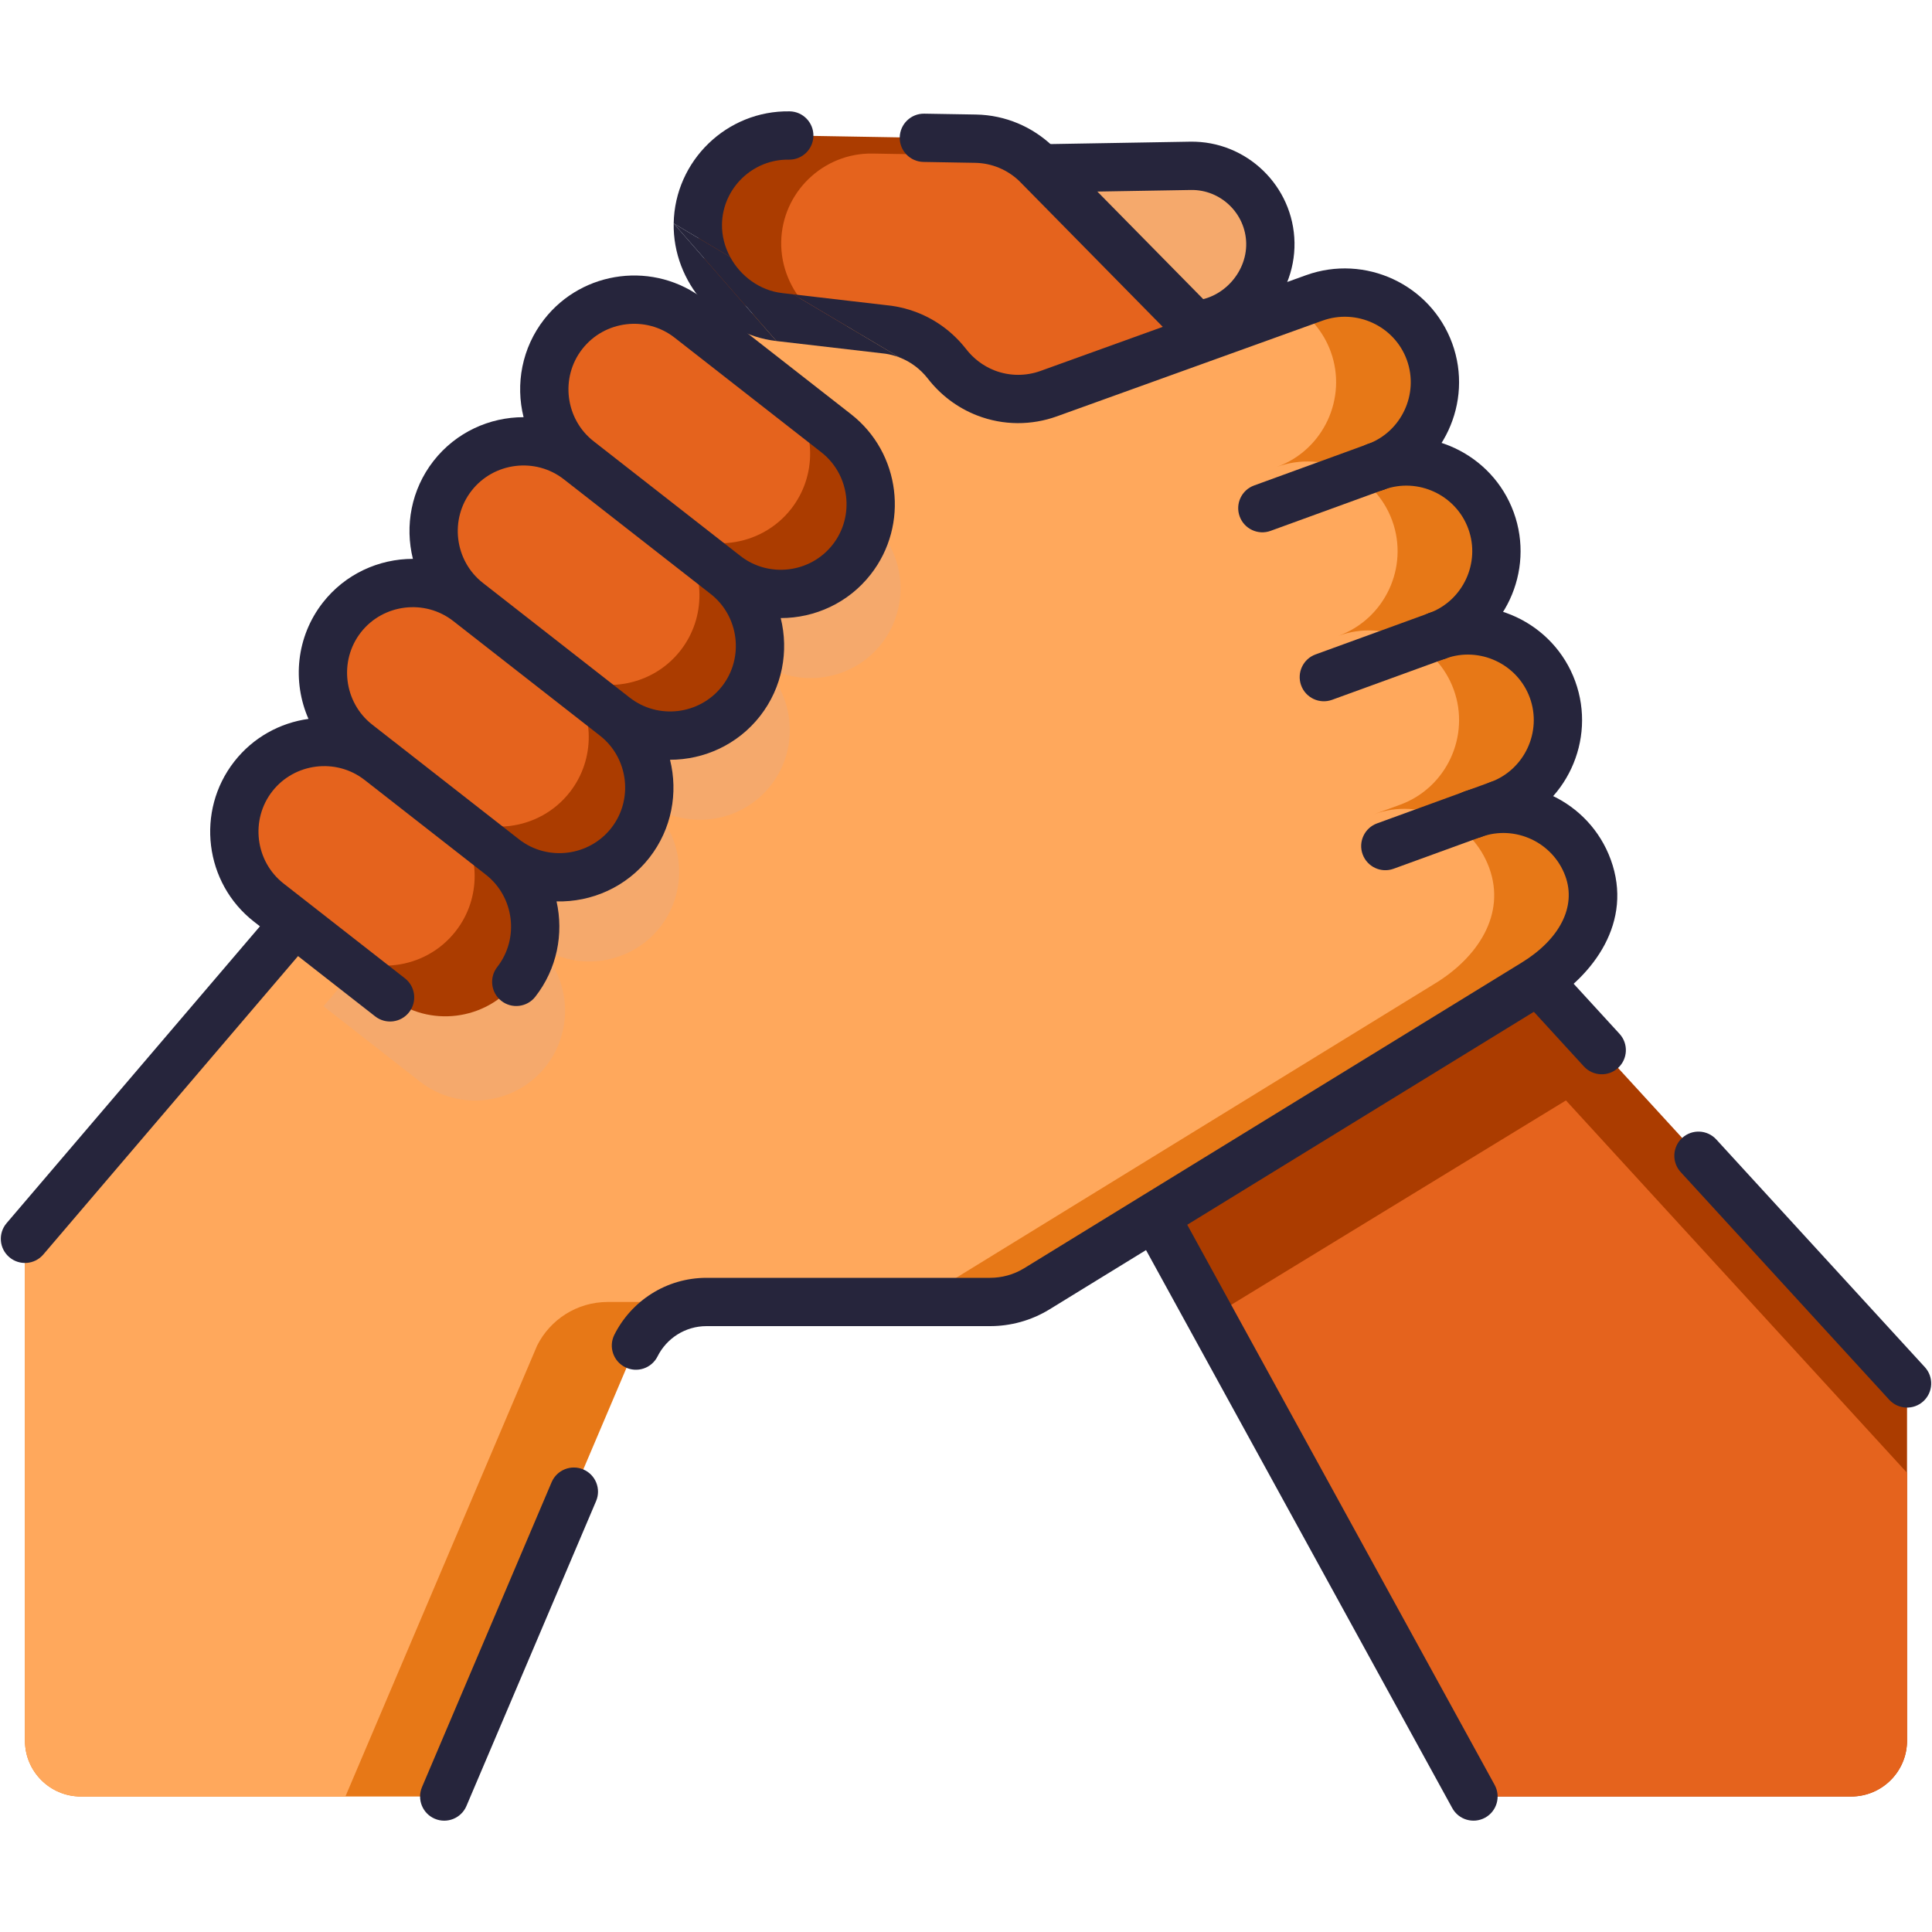 <svg width="60" height="60" viewBox="0 0 60 60" fill="none" xmlns="http://www.w3.org/2000/svg">
<path fill-rule="evenodd" clip-rule="evenodd" d="M31.16 15.007L25.787 10.479L30.285 5.909C30.713 5.502 31.288 5.247 31.921 5.236L36.973 5.15C38.314 5.127 39.429 6.205 39.452 7.546C39.475 8.887 38.362 10.065 37.021 10.088L31.16 15.007V15.007Z" fill="#F5A96C"/>
<path fill-rule="evenodd" clip-rule="evenodd" d="M47.804 30.496L35.874 37.78L45.76 55.792H57.49C58.448 55.792 59.225 55.015 59.225 54.057V42.964L47.804 30.496V30.496Z" fill="#AB3C00"/>
<path fill-rule="evenodd" clip-rule="evenodd" d="M37.594 40.914L45.759 55.792H57.49C58.448 55.792 59.225 55.015 59.225 54.057V45.739L48.632 34.175L37.594 40.914H37.594Z" fill="#E5631D"/>
<path fill-rule="evenodd" clip-rule="evenodd" d="M31.166 15.494L37.319 10.31L32.169 5.077C31.679 4.611 31.02 4.319 30.295 4.307L24.511 4.208C22.976 4.182 21.698 5.416 21.672 6.952C21.646 8.487 22.92 9.836 24.456 9.862L31.166 15.494L31.166 15.494Z" fill="#AB3C00"/>
<path fill-rule="evenodd" clip-rule="evenodd" d="M31.895 14.493L37.319 9.922L32.335 4.858L27.1 4.769C25.565 4.742 24.287 5.977 24.261 7.512C24.235 9.048 25.509 10.397 27.044 10.423L31.895 14.493H31.895Z" fill="#E5631D"/>
<path fill-rule="evenodd" clip-rule="evenodd" d="M32.234 40.009C31.744 40.303 31.243 40.434 30.747 40.434L21.942 40.434C20.983 40.434 20.152 40.985 19.75 41.788L13.796 55.792H2.511C1.552 55.792 0.775 55.015 0.775 54.057V38.473L9.052 28.775L19.899 9.313L27.599 10.241C27.803 10.271 28.007 10.324 28.207 10.401C28.694 10.59 29.099 10.904 29.402 11.289C29.707 11.686 30.118 12.009 30.616 12.203C31.265 12.455 31.954 12.445 32.565 12.226L40.817 9.252C42.262 8.731 43.87 9.478 44.396 10.921C44.921 12.364 44.17 13.974 42.727 14.499C44.17 13.974 45.78 14.725 46.305 16.168C46.831 17.611 46.08 19.221 44.637 19.746C46.08 19.221 47.69 19.972 48.215 21.415C48.74 22.858 47.989 24.468 46.547 24.993L45.741 25.286C47.184 24.761 48.794 25.512 49.319 26.955C49.845 28.398 48.959 29.729 47.651 30.533L32.234 40.009V40.009Z" fill="#E77817"/>
<path fill-rule="evenodd" clip-rule="evenodd" d="M27.694 40.434L21.942 40.434L21.935 40.434L18.873 40.434C17.914 40.434 17.083 40.985 16.681 41.788L10.727 55.792H2.511C1.552 55.792 0.775 55.015 0.775 54.057V38.473L9.052 28.775L19.706 9.66L24.53 10.241C24.734 10.271 24.938 10.324 25.138 10.401C25.625 10.59 26.197 9.856 26.5 10.241C26.805 10.638 27.502 10.208 28 10.401C28.649 10.653 28.889 11.508 29.5 11.289L30.172 11.983C30.311 12.068 30.459 12.142 30.616 12.203C31.265 12.454 31.954 12.445 32.565 12.226L40.15 9.493C40.676 9.81 41.101 10.301 41.327 10.921C41.852 12.364 41.101 13.974 39.658 14.499C41.101 13.974 42.711 14.725 43.236 16.168C43.762 17.611 43.011 19.221 41.568 19.746C43.011 19.221 44.621 19.972 45.146 21.415C45.671 22.858 44.92 24.468 43.478 24.993L42.672 25.286C44.115 24.761 45.725 25.512 46.25 26.955C46.776 28.398 45.89 29.729 44.582 30.533L29.165 40.009C28.681 40.3 28.184 40.431 27.694 40.434Z" fill="#FFA85C"/>
<path fill-rule="evenodd" clip-rule="evenodd" d="M10.046 31.249L12.157 28.775L13.307 26.711L16.478 29.188C17.688 30.134 17.905 31.897 16.959 33.107C16.014 34.317 14.251 34.534 13.04 33.588L10.046 31.249L10.046 31.249ZM13.307 26.711L16.059 21.775L20.021 24.87C21.231 25.816 21.448 27.579 20.503 28.789C19.557 29.999 17.794 30.216 16.584 29.271L13.308 26.711H13.307ZM16.059 21.774L18.809 16.84C18.84 16.863 18.87 16.885 18.901 16.909L23.459 20.47C24.669 21.416 24.886 23.179 23.94 24.389C22.995 25.599 21.232 25.816 20.021 24.87L16.059 21.774H16.059ZM18.811 16.836L21.477 12.053C21.781 12.15 22.073 12.302 22.338 12.509L26.897 16.07C28.107 17.016 28.323 18.779 27.378 19.989C26.433 21.199 24.669 21.416 23.459 20.47L18.901 16.909C18.87 16.885 18.841 16.861 18.811 16.836L18.811 16.836Z" fill="#F5A96C"/>
<path fill-rule="evenodd" clip-rule="evenodd" d="M21.412 9.895L25.97 13.456C27.18 14.402 27.397 16.165 26.451 17.375C25.506 18.585 23.742 18.802 22.532 17.856L17.974 14.295C16.764 13.349 16.547 11.586 17.493 10.376C18.438 9.166 20.202 8.949 21.412 9.895ZM11.785 23.631L15.552 26.574C16.762 27.52 16.978 29.283 16.033 30.493C15.087 31.703 13.324 31.919 12.114 30.974L8.347 28.031C7.137 27.086 6.921 25.323 7.866 24.113C8.812 22.902 10.575 22.686 11.785 23.631ZM14.536 18.695L19.095 22.256C20.305 23.202 20.521 24.965 19.576 26.175C18.631 27.385 16.867 27.602 15.657 26.657L11.098 23.095C9.889 22.15 9.672 20.386 10.617 19.176C11.563 17.966 13.326 17.75 14.536 18.695ZM17.974 14.295L22.532 17.856C23.742 18.802 23.959 20.565 23.014 21.775C22.068 22.985 20.305 23.202 19.095 22.256L14.536 18.695C13.326 17.75 13.11 15.986 14.055 14.776C15.001 13.566 16.764 13.349 17.974 14.295Z" fill="#AB3C00"/>
<path fill-rule="evenodd" clip-rule="evenodd" d="M21.412 9.895L24.567 12.36C25.338 13.346 25.374 14.774 24.571 15.802C23.625 17.012 21.862 17.228 20.652 16.283L17.496 13.817C16.725 12.831 16.689 11.404 17.493 10.376C18.438 9.166 20.202 8.949 21.412 9.895ZM21.13 16.76L17.974 14.295C17.792 14.153 17.633 13.992 17.496 13.817L20.652 16.283C20.834 16.425 20.993 16.586 21.13 16.76ZM10.621 22.617L13.671 25.001C13.853 25.143 14.012 25.304 14.149 25.478L11.098 23.095C10.916 22.953 10.757 22.792 10.621 22.617ZM14.149 25.478C14.92 26.464 14.955 27.892 14.152 28.919C13.207 30.13 11.443 30.346 10.233 29.401L7.869 27.554C7.098 26.568 7.063 25.14 7.866 24.113C8.811 22.902 10.575 22.686 11.785 23.631L14.149 25.478ZM14.059 18.218L17.214 20.683C17.396 20.825 17.555 20.986 17.692 21.16L14.536 18.695C14.354 18.553 14.195 18.392 14.059 18.218ZM17.692 21.161C18.463 22.146 18.499 23.574 17.695 24.602C16.75 25.812 14.987 26.028 13.777 25.083L10.621 22.617C9.85 21.631 9.814 20.204 10.617 19.176C11.563 17.966 13.326 17.75 14.536 18.695L17.692 21.161ZM21.13 16.761C21.901 17.746 21.936 19.174 21.133 20.202C20.188 21.412 18.424 21.628 17.214 20.683L14.058 18.217C13.287 17.231 13.252 15.804 14.055 14.776C15.001 13.566 16.764 13.349 17.974 14.295L21.13 16.761Z" fill="#E5631D"/>
<path fill-rule="evenodd" clip-rule="evenodd" d="M20.95 10.486C20.066 9.795 18.774 9.954 18.084 10.838L17.494 10.377L18.084 10.838C17.393 11.721 17.552 13.014 18.436 13.704L22.994 17.265C23.878 17.956 25.17 17.797 25.86 16.913C26.551 16.03 26.392 14.738 25.508 14.047M25.508 14.047L20.95 10.486C20.95 10.486 20.95 10.486 20.95 10.486M16.902 9.914C18.102 8.378 20.337 8.103 21.873 9.304L21.873 9.304L26.432 12.865L26.432 12.865C27.968 14.066 28.243 16.3 27.042 17.837C26.346 18.729 25.301 19.195 24.246 19.195C24.501 20.218 24.301 21.345 23.605 22.237L23.605 22.237C22.908 23.129 21.863 23.595 20.808 23.595C21.064 24.619 20.864 25.745 20.167 26.637C19.451 27.553 18.368 28.02 17.284 27.994C17.509 28.996 17.302 30.087 16.624 30.955C16.369 31.281 15.897 31.339 15.571 31.084C15.245 30.829 15.187 30.358 15.442 30.031C16.132 29.148 15.973 27.855 15.09 27.165L11.323 24.222C11.322 24.221 11.321 24.22 11.32 24.22C10.436 23.532 9.147 23.692 8.457 24.574C7.767 25.458 7.925 26.75 8.809 27.44L12.576 30.383C12.902 30.638 12.96 31.11 12.705 31.436C12.45 31.762 11.979 31.82 11.652 31.565L7.886 28.622C6.349 27.422 6.075 25.187 7.275 23.651C7.863 22.898 8.699 22.448 9.58 22.326C9.072 21.17 9.197 19.776 10.026 18.714L10.026 18.714C10.723 17.823 11.768 17.356 12.823 17.356C12.568 16.333 12.768 15.206 13.464 14.314C14.161 13.423 15.206 12.956 16.26 12.956C16.005 11.933 16.205 10.806 16.902 9.914L16.902 9.914ZM14.536 18.695L14.536 18.695L14.536 18.695ZM14.998 18.104L19.556 21.665C19.557 21.665 19.557 21.665 19.557 21.665C20.44 22.356 21.732 22.197 22.423 21.313C23.113 20.43 22.954 19.138 22.071 18.447L17.512 14.886C16.629 14.195 15.336 14.354 14.646 15.238C13.956 16.121 14.114 17.413 14.998 18.104M12.242 23.037C12.244 23.038 12.245 23.039 12.247 23.04L12.247 23.04L16.013 25.983L16.013 25.983L16.119 26.066C17.002 26.756 18.294 26.597 18.985 25.713L19.576 26.175L18.985 25.713C19.675 24.83 19.517 23.538 18.633 22.847L14.075 19.286L14.075 19.286L14.075 19.286C13.191 18.596 11.899 18.754 11.208 19.638C10.518 20.522 10.677 21.814 11.56 22.504M12.242 23.037L11.56 22.504L12.242 23.037Z" fill="#26253C"/>
<path fill-rule="evenodd" clip-rule="evenodd" d="M36.985 5.9C36.985 5.9 36.985 5.9 36.985 5.9L32.556 5.975C32.142 5.982 31.8 5.652 31.793 5.238C31.786 4.824 32.116 4.483 32.53 4.476L36.959 4.4L36.959 4.4C38.714 4.37 40.172 5.778 40.202 7.533C40.231 9.278 38.799 10.808 37.034 10.838C36.62 10.845 36.278 10.515 36.271 10.101C36.264 9.687 36.594 9.345 37.008 9.338C37.925 9.323 38.718 8.496 38.702 7.559C38.686 6.632 37.912 5.884 36.985 5.9Z" fill="#26253C"/>
<path fill-rule="evenodd" clip-rule="evenodd" d="M27.942 4.267C27.95 3.853 28.291 3.523 28.705 3.53L30.309 3.557C31.231 3.573 32.066 3.944 32.686 4.533C32.692 4.539 32.698 4.545 32.703 4.551L37.853 9.783C38.144 10.079 38.14 10.554 37.845 10.844C37.55 11.135 37.075 11.131 36.785 10.836L31.644 5.612C31.284 5.274 30.807 5.066 30.283 5.057C30.283 5.057 30.283 5.057 30.283 5.057L28.68 5.029C28.265 5.022 27.935 4.681 27.942 4.267Z" fill="#26253C"/>
<path d="M24.284 9.101L24.283 9.1C23.6 9.022 22.998 8.578 22.675 7.979L20.922 6.939L24.112 10.591L27.501 10.985C27.646 11.007 27.792 11.045 27.935 11.1L24.634 9.141L24.284 9.101Z" fill="#26253C"/>
<path d="M20.922 6.939C20.891 8.773 22.31 10.384 24.112 10.591L20.922 6.939Z" fill="#26253C"/>
<path d="M27.706 9.499L27.686 9.496L24.634 9.141L27.935 11.1C28.29 11.238 28.585 11.466 28.809 11.75C29.193 12.248 29.713 12.657 30.345 12.902C31.169 13.222 32.044 13.209 32.817 12.932L41.071 9.958C42.13 9.576 43.308 10.126 43.69 11.177C44.074 12.231 43.524 13.411 42.47 13.794C42.081 13.936 41.88 14.366 42.022 14.755C42.163 15.145 42.594 15.345 42.983 15.204C44.815 14.537 45.767 12.496 45.1 10.664C44.432 8.83 42.393 7.887 40.562 8.546L32.311 11.521C31.862 11.681 31.36 11.687 30.887 11.504C30.524 11.362 30.222 11.126 29.997 10.832L29.991 10.825C29.609 10.34 29.097 9.942 28.478 9.702C28.225 9.604 27.966 9.537 27.706 9.499Z" fill="#26253C"/>
<path d="M24.524 3.458C22.575 3.425 20.956 4.99 20.922 6.939L22.675 7.979C22.509 7.672 22.416 7.325 22.422 6.965C22.441 5.843 23.377 4.939 24.499 4.958C24.913 4.965 25.254 4.635 25.261 4.221C25.268 3.807 24.938 3.465 24.524 3.458Z" fill="#26253C"/>
<path fill-rule="evenodd" clip-rule="evenodd" d="M18.115 45.635C18.496 45.797 18.674 46.237 18.512 46.618L14.486 56.086C14.324 56.467 13.884 56.645 13.503 56.483C13.121 56.321 12.944 55.88 13.106 55.499L17.131 46.031C17.293 45.65 17.734 45.473 18.115 45.635Z" fill="#26253C"/>
<path fill-rule="evenodd" clip-rule="evenodd" d="M48.614 27.211C48.231 26.158 47.051 25.608 45.998 25.991C45.608 26.133 45.178 25.932 45.036 25.543C44.895 25.154 45.095 24.723 45.484 24.581C47.317 23.915 49.357 24.866 50.024 26.698C50.729 28.635 49.483 30.288 48.043 31.172L32.588 40.667C32.013 41.018 31.375 41.184 30.746 41.184L21.942 41.184C21.278 41.184 20.701 41.565 20.421 42.124C20.235 42.495 19.785 42.645 19.415 42.459C19.044 42.274 18.894 41.823 19.079 41.453C19.604 40.406 20.688 39.684 21.942 39.684L30.747 39.684C31.109 39.684 31.475 39.589 31.805 39.387L47.258 29.894C48.435 29.171 48.96 28.161 48.614 27.211Z" fill="#26253C"/>
<path fill-rule="evenodd" clip-rule="evenodd" d="M47.252 24.736C47.393 25.126 47.193 25.556 46.803 25.698L45.998 25.991C45.609 26.133 45.178 25.932 45.037 25.543C44.895 25.154 45.096 24.723 45.485 24.581L46.291 24.288C46.68 24.147 47.11 24.347 47.252 24.736Z" fill="#26253C"/>
<path fill-rule="evenodd" clip-rule="evenodd" d="M47.511 21.671C47.127 20.617 45.947 20.067 44.893 20.451C44.504 20.592 44.074 20.392 43.932 20.003C43.791 19.613 43.991 19.183 44.38 19.041C46.213 18.374 48.253 19.326 48.92 21.158L48.236 21.407L48.92 21.158C49.587 22.99 48.635 25.031 46.803 25.698C46.414 25.839 45.984 25.639 45.842 25.25C45.7 24.86 45.901 24.43 46.29 24.288C47.344 23.905 47.894 22.725 47.511 21.671Z" fill="#26253C"/>
<path fill-rule="evenodd" clip-rule="evenodd" d="M45.6 16.424C45.217 15.37 44.037 14.82 42.983 15.204C42.594 15.345 42.164 15.145 42.022 14.755C41.88 14.366 42.081 13.936 42.47 13.794C44.302 13.127 46.343 14.079 47.01 15.911C47.677 17.743 46.725 19.784 44.893 20.451C44.504 20.592 44.073 20.392 43.932 20.003C43.79 19.613 43.991 19.183 44.38 19.041C45.434 18.658 45.984 17.478 45.6 16.424Z" fill="#26253C"/>
<path fill-rule="evenodd" clip-rule="evenodd" d="M9.539 28.204C9.854 28.473 9.892 28.947 9.623 29.262L1.346 38.959C1.077 39.275 0.604 39.312 0.289 39.043C-0.027 38.774 -0.064 38.301 0.205 37.986L8.482 28.288C8.751 27.973 9.224 27.935 9.539 28.204Z" fill="#26253C"/>
<path fill-rule="evenodd" clip-rule="evenodd" d="M35.513 37.123C35.876 36.924 36.332 37.056 36.532 37.419L46.417 55.431C46.617 55.795 46.484 56.251 46.121 56.45C45.758 56.649 45.301 56.516 45.102 56.153L35.217 38.141C35.017 37.778 35.15 37.322 35.513 37.123Z" fill="#26253C"/>
<path fill-rule="evenodd" clip-rule="evenodd" d="M47.297 29.943C47.602 29.663 48.077 29.684 48.357 29.99L50.296 32.107C50.576 32.412 50.555 32.886 50.25 33.166C49.944 33.446 49.47 33.425 49.19 33.12L47.251 31.003C46.971 30.697 46.992 30.223 47.297 29.943ZM52.241 35.34C52.547 35.06 53.021 35.081 53.301 35.387L59.778 42.458C60.058 42.763 60.037 43.237 59.732 43.517C59.426 43.797 58.952 43.776 58.672 43.471L52.195 36.4C51.915 36.094 51.936 35.62 52.241 35.34Z" fill="#26253C"/>
<path fill-rule="evenodd" clip-rule="evenodd" d="M43.432 14.242C43.573 14.632 43.373 15.062 42.983 15.204L39.46 16.486C39.071 16.628 38.64 16.427 38.499 16.038C38.357 15.649 38.558 15.218 38.947 15.077L42.47 13.794C42.86 13.652 43.29 13.853 43.432 14.242ZM45.341 19.489C45.483 19.879 45.282 20.309 44.893 20.451L41.37 21.733C40.98 21.875 40.55 21.674 40.408 21.285C40.267 20.896 40.467 20.465 40.856 20.324L44.38 19.041C44.769 18.899 45.2 19.1 45.341 19.489ZM46.446 25.03C46.587 25.419 46.386 25.849 45.997 25.991L43.279 26.98C42.89 27.122 42.46 26.921 42.318 26.532C42.176 26.143 42.377 25.712 42.766 25.571L45.484 24.581C45.873 24.44 46.304 24.64 46.446 25.03Z" fill="#26253C"/>
</svg>
